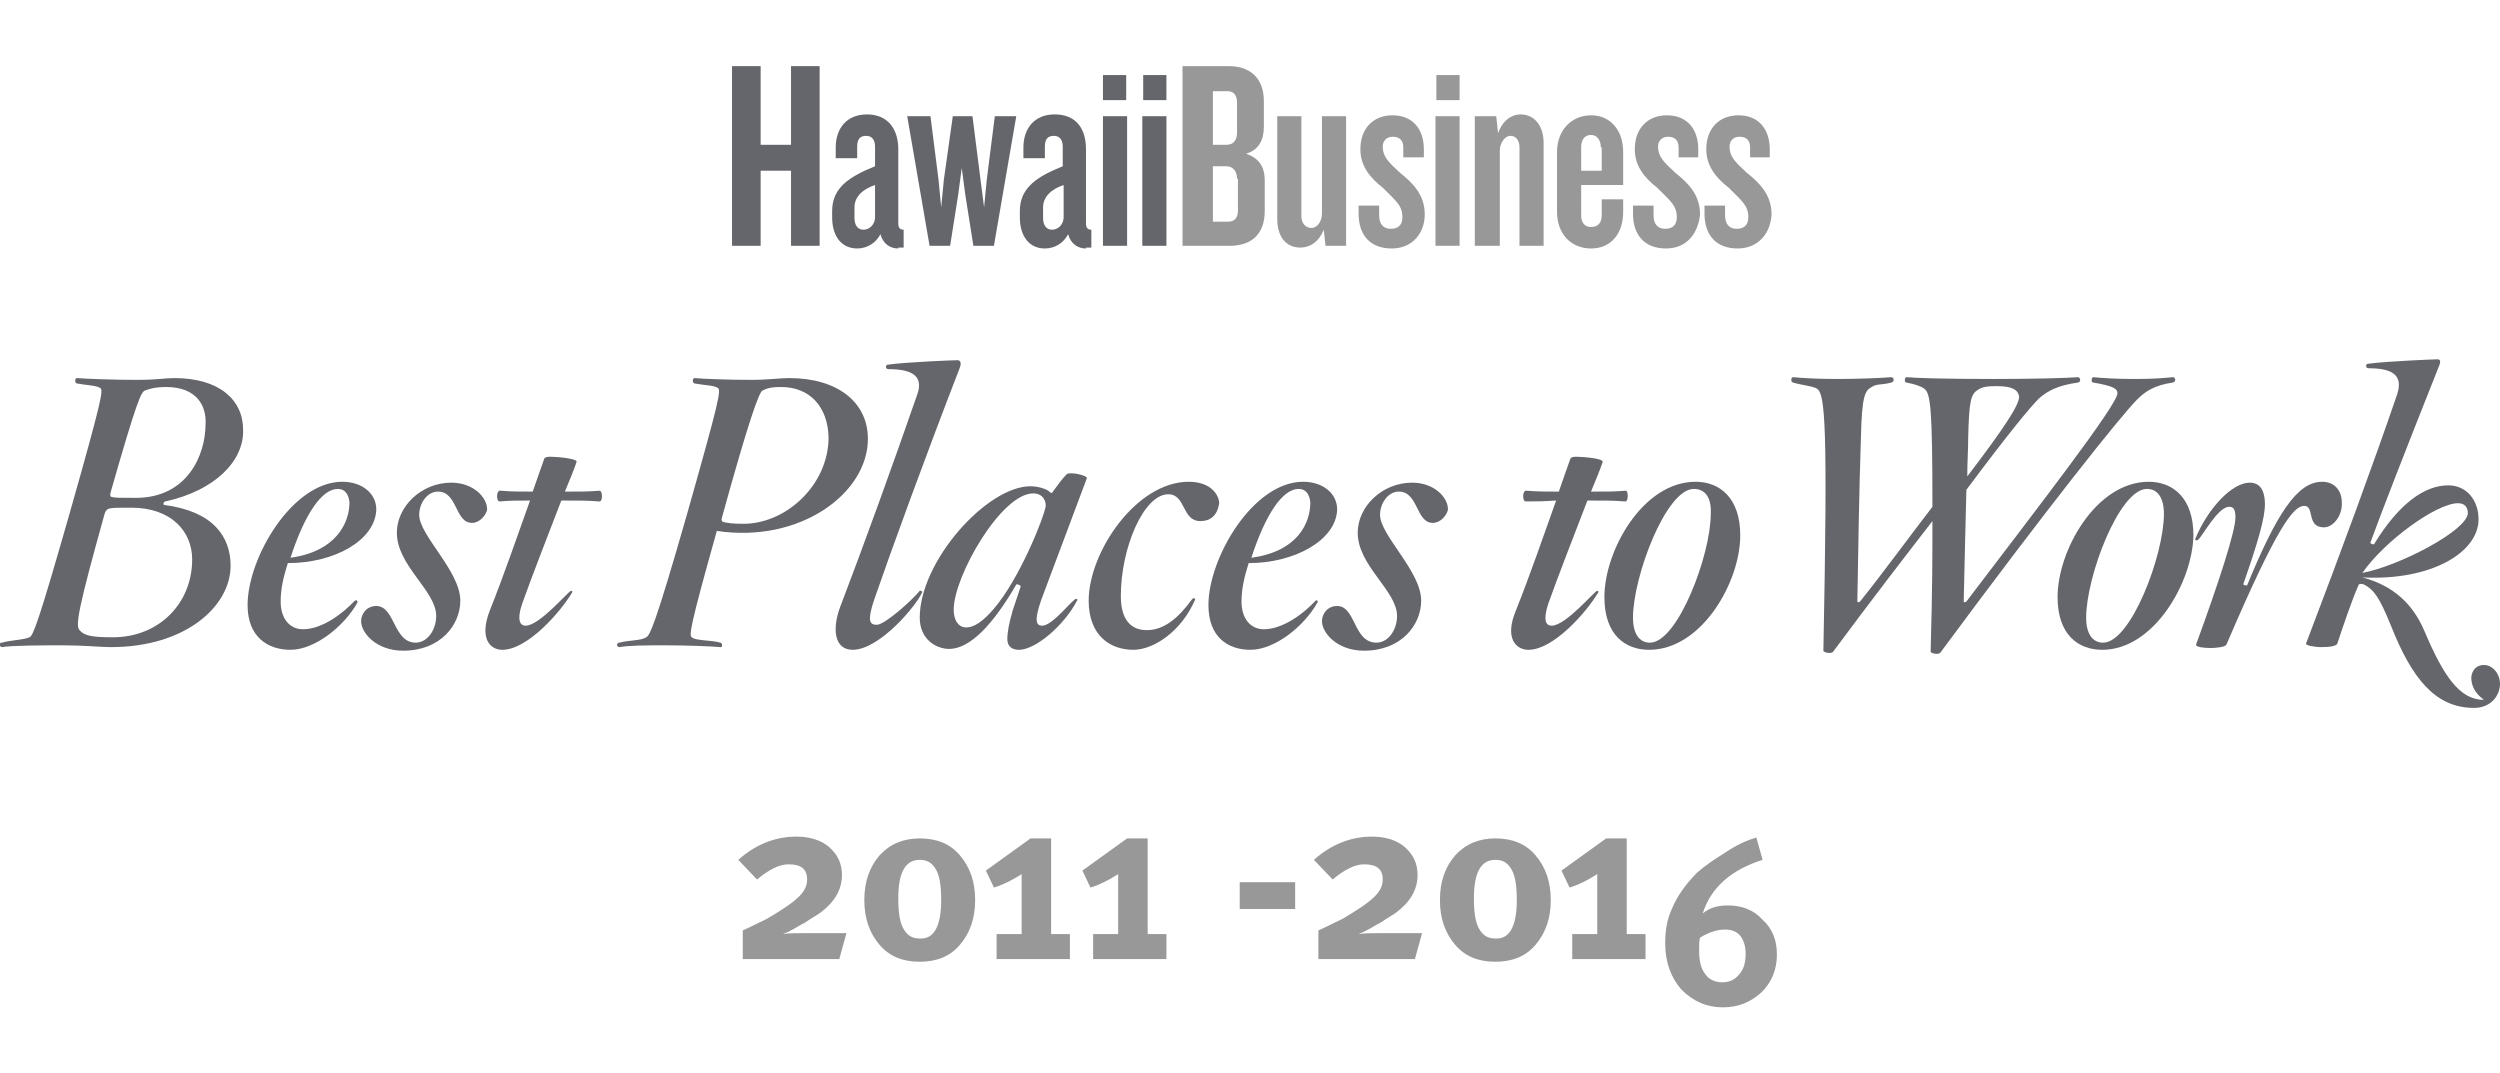 <?xml version="1.0" encoding="utf-8"?>
<!-- Generator: Adobe Illustrator 20.1.0, SVG Export Plug-In . SVG Version: 6.00 Build 0)  -->
<svg version="1.1" id="Layer_1" xmlns="http://www.w3.org/2000/svg" xmlns:xlink="http://www.w3.org/1999/xlink" x="0px" y="0px"
	 viewBox="0 0 279.7 120" style="enable-background:new 0 0 279.7 120;" xml:space="preserve">
<style type="text/css">
	.st0{fill:#65666B;}
	.st1{fill:#989898;}
</style>
<g>
	<g>
		<g>
			<g>
				<g>
					<g>
						<g>
							<path class="st0" d="M18.6,43.3c-1.2,0-1.9,0.2-2.4,0.4c-0.4,0.2-0.8,0.8-3.8,11.3c-0.1,0.3-0.1,0.6,0.1,0.6
								c0.4,0.1,0.8,0.1,2.7,0.1c5.7,0,7.8-4.7,7.8-8.3C23.1,45.4,22,43.3,18.6,43.3 M14.7,56.8c-1.6,0-2.1,0-2.5,0.1
								c-0.3,0.1-0.4,0.3-0.5,0.6C8.8,67.9,8.4,70,8.9,70.5c0.5,0.6,1.3,0.8,3.7,0.8c5.3,0,8.9-3.9,8.9-8.7
								C21.5,59.4,19.1,56.8,14.7,56.8 M18.5,56.1c-0.2,0-0.3,0.4-0.1,0.4c5.4,0.7,7.4,3.5,7.4,6.8c0,4.5-5,9.1-13.4,9.1
								c-1.2,0-3-0.2-5.2-0.2c-2.3,0-5.8,0-7,0.2c-0.2,0-0.4-0.5,0-0.5c1.1-0.3,2.4-0.3,3.1-0.6c0.4-0.2,0.9-1.3,4.5-13.9
								c3.6-12.7,3.8-13.8,3.4-14c-0.5-0.3-1.6-0.3-2.6-0.5c-0.3-0.1-0.2-0.6,0-0.6c1.2,0.1,4.5,0.2,6.8,0.2c2.2,0,3-0.2,4.1-0.2
								c5,0,7.7,2.4,7.7,5.8C27.3,51.6,24,54.9,18.5,56.1"/>
							<path class="st0" d="M37.8,54.7c-1.8,0-3.7,2.8-5.3,7.7c5.1-0.7,6.6-3.9,6.6-6.2C39,55.3,38.6,54.7,37.8,54.7 M32.2,63
								c-0.5,1.6-0.8,2.9-0.8,4.3c0,1.9,1,3.1,2.5,3.1c2.1,0,4.4-1.7,5.8-3.2c0.2-0.1,0.3,0,0.3,0.2c-1.5,2.7-4.8,5.3-7.5,5.3
								c-2.5,0-4.8-1.4-4.8-5c0-5.3,5-13.8,10.6-13.8c2.2,0,3.8,1.3,3.8,3.1C42,60.4,37.5,63,32.2,63"/>
							<path class="st0" d="M52.8,58.5c-1.9,0-1.6-3.5-3.8-3.5c-1.2,0-2.1,1.3-2.1,2.6c0,2.3,4.6,6.3,4.6,9.6c0,2.7-2.2,5.6-6.4,5.6
								c-3,0-4.7-2-4.7-3.3c0-0.8,0.6-1.7,1.7-1.7c2.1,0,1.9,4.1,4.4,4.1c1.3,0,2.3-1.4,2.3-3c0-2.8-4.4-5.6-4.4-9.3
								c0-2.9,2.7-5.6,6.1-5.6c2.4,0,4,1.6,4,3C54.4,57.6,53.7,58.5,52.8,58.5"/>
							<path class="st0" d="M67,56.1C65.5,56,65.4,56,62.8,56c-1.5,3.9-3.3,8.5-4.4,11.6c-0.6,1.8-0.2,2.4,0.4,2.4
								c1.6,0,4.8-3.9,5.1-3.9c0.1,0,0.2,0.1,0.1,0.2c-1.3,2.2-5,6.4-7.8,6.4c-1.4,0-2.6-1.3-1.4-4.4c1.6-4,3.1-8.4,4.5-12.3
								c-1.6,0-2.1,0-3.4,0.1c-0.4,0-0.4-1.3,0.1-1.2c1.2,0.1,2,0.1,3.6,0.1c0.5-1.5,1-2.8,1.3-3.7c0.1-0.2,0.5-0.2,0.7-0.2
								c0.7,0,3.1,0.2,2.9,0.6c-0.3,0.9-0.8,2.1-1.3,3.3c2.5,0,2.4,0,3.9-0.1C67.4,54.9,67.5,56.2,67,56.1"/>
							<path class="st0" d="M87.4,43.3c-1.3,0-1.7,0.2-2.1,0.4c-0.4,0.2-1.6,3.6-4.5,14.1c-0.1,0.3-0.1,0.5,0.1,0.6
								c0.5,0.1,0.9,0.2,2.3,0.2c4.7,0,9.5-4.3,9.5-9.7C92.6,45.5,90.6,43.3,87.4,43.3 M80.2,59.4c-3.1,11-3.1,11.7-2.8,11.9
								c0.4,0.4,2.2,0.3,3.2,0.6c0.3,0.1,0.2,0.6,0,0.5c-1.1-0.1-3.9-0.2-6.1-0.2c-2.3,0-4,0-5.2,0.2c-0.3,0-0.4-0.5,0-0.5
								c1.1-0.3,2.4-0.2,3-0.6c0.4-0.2,1-1.3,4.6-13.9c3.6-12.7,3.8-13.8,3.4-14c-0.4-0.3-1.6-0.3-2.6-0.5c-0.3-0.1-0.2-0.6,0-0.6
								c1.1,0.1,4.1,0.2,6.3,0.2c2,0,3.2-0.2,4.3-0.2c5.4,0,8.8,2.7,8.8,6.8C97.1,55.2,89.5,60.8,80.2,59.4"/>
							<path class="st0" d="M97.8,67.1c-0.8,2.4-0.5,2.8,0.3,2.8c0.9,0,4-2.8,4.8-3.8c0-0.1,0.3,0.1,0.3,0.1
								c-0.6,1.5-4.8,6.5-7.8,6.5c-2.1,0-2.3-2.4-1.4-4.8c2.6-6.8,5.9-15.9,8.6-23.7c0.7-1.9-0.2-2.9-3.2-2.9
								c-0.4,0-0.3-0.5-0.1-0.5c2.2-0.3,7.4-0.5,7.8-0.5c0.3,0,0.5,0.2,0.3,0.8C103.6,50.9,99.7,61.6,97.8,67.1"/>
							<path class="st0" d="M115.6,55.2c-3.6,0-8.9,9.3-8.9,13c0,1.3,0.6,2,1.4,2c0.9,0,1.9-0.7,3.1-2.1c2.9-3.4,5.6-10.2,5.8-11.5
								C117,55.8,116.5,55.2,115.6,55.2 M116.5,67.1c-0.8,2.3-0.6,2.9,0.1,2.9c1.2,0,3.4-3,3.8-3c0.1,0,0.2,0.1,0.1,0.2
								c-1.4,2.7-4.6,5.5-6.5,5.5c-0.8,0-1.3-0.4-1.3-1.2c0-0.8,0.2-1.8,0.6-3.2l0.9-2.7c0-0.1-0.4-0.3-0.5-0.2
								c-2.6,4.5-5.2,7.2-7.5,7.2c-1.5,0-3.3-1.1-3.3-3.5c0-6.3,7.5-14.7,12.4-14.7c0.8,0,1.8,0.3,2.1,0.6c0.2,0.2,0.3,0.2,0.4,0
								c0.5-0.7,1.1-1.5,1.5-1.9c0.3-0.4,2.4,0.1,2.3,0.4L116.5,67.1z"/>
							<path class="st0" d="M134.3,58.3c-2.1,0-1.6-3-3.6-3c-2.7,0-5.3,5.9-5.3,11.4c0,2.6,1.1,3.8,2.9,3.8c1.9,0,3.5-1.3,5.1-3.5
								c0.1-0.1,0.4-0.1,0.3,0.1c-1.5,3.5-4.6,5.6-6.9,5.6c-2.6,0-5-1.6-5-5.5c0-5.4,5.3-13.3,11.2-13.3c2.6,0,3.4,1.6,3.4,2.4
								C136.2,57.7,135.4,58.3,134.3,58.3"/>
							<path class="st0" d="M145.3,54.7c-1.8,0-3.7,2.8-5.3,7.7c5.2-0.7,6.6-3.9,6.6-6.2C146.5,55.3,146.1,54.7,145.3,54.7
								 M139.7,63c-0.5,1.6-0.8,2.9-0.8,4.3c0,1.9,1,3.1,2.5,3.1c2.1,0,4.4-1.7,5.8-3.2c0.1-0.1,0.3,0,0.2,0.2
								c-1.5,2.7-4.8,5.3-7.5,5.3c-2.5,0-4.7-1.4-4.7-5c0-5.3,5-13.8,10.6-13.8c2.2,0,3.8,1.3,3.8,3.1C149.5,60.4,144.9,63,139.7,63
								"/>
							<path class="st0" d="M160.3,58.5c-1.9,0-1.6-3.5-3.8-3.5c-1.2,0-2.1,1.3-2.1,2.6c0,2.3,4.6,6.3,4.6,9.6
								c0,2.7-2.2,5.6-6.4,5.6c-3,0-4.7-2-4.7-3.3c0-0.8,0.6-1.7,1.7-1.7c2.1,0,1.8,4.1,4.4,4.1c1.3,0,2.3-1.4,2.3-3
								c0-2.8-4.4-5.6-4.4-9.3c0-2.9,2.7-5.6,6.1-5.6c2.4,0,4,1.6,4,3C161.9,57.6,161.2,58.5,160.3,58.5"/>
							<path class="st0" d="M181.8,56.1c-1.5-0.1-1.6-0.1-4.2-0.1c-1.5,3.9-3.3,8.5-4.4,11.6c-0.6,1.9-0.2,2.4,0.4,2.4
								c1.6,0,4.8-3.9,5.1-3.9c0.1,0,0.2,0.1,0.1,0.2c-1.3,2.2-5,6.4-7.8,6.4c-1.4,0-2.7-1.3-1.4-4.4c1.6-4,3.1-8.4,4.5-12.3
								c-1.6,0.1-2.1,0.1-3.4,0.1c-0.4,0-0.4-1.3,0.1-1.2c1.2,0.1,2,0.1,3.6,0.1c0.5-1.5,1-2.8,1.3-3.7c0.1-0.2,0.5-0.2,0.7-0.2
								c0.7,0,3.1,0.2,2.9,0.6c-0.3,0.9-0.8,2.1-1.3,3.3c2.5,0,2.4,0,3.9-0.1C182.2,54.9,182.2,56.2,181.8,56.1"/>
							<path class="st0" d="M189.5,54.7c-3.1,0-6.8,9.8-6.8,14.4c0,1.8,0.7,2.8,1.9,2.8c3.1,0,6.8-9.8,6.8-14.4
								C191.5,55.7,190.8,54.7,189.5,54.7 M184.5,72.7c-2.7,0-5-1.7-5-5.9c0-5.2,4.3-12.9,10.2-12.9c2.7,0,5,1.8,5,6
								C194.7,65.1,190.4,72.7,184.5,72.7"/>
							<g>
								<path class="st0" d="M223.4,43.2c-1.2,0-1.6,0.1-2.1,0.4c-0.8,0.5-1,1.2-1.1,5.4c0,1.5-0.1,2.6-0.1,4.3
									c4.2-5.5,5.8-8,5.8-8.9C225.8,43.6,225.1,43.2,223.4,43.2 M239.1,44.7c-1.8,1.8-10.1,12.2-22,28.3c-0.2,0.3-1.1,0.1-1.1-0.1
									c0.2-7.1,0.2-10.8,0.2-14.6c-3.1,4-6.8,8.8-11.1,14.6c-0.2,0.3-1.1,0.1-1.1-0.1c0.5-25.1,0.2-28.7-0.7-29.3
									c-0.4-0.3-1.7-0.4-2.7-0.7c-0.3-0.1-0.2-0.6,0-0.6c1.1,0.1,2.7,0.2,4.9,0.2c2.3,0,4.9-0.1,6.1-0.2c0.3,0,0.4,0.5,0,0.6
									c-1.1,0.3-1.6,0.1-2.2,0.5c-0.7,0.4-1.1,0.8-1.2,5.7c-0.2,6-0.3,12.4-0.4,18.3c0,0.1,0.2,0.1,0.3,0
									c2.8-3.5,5.4-7.1,8.1-10.6c0-10.9-0.2-12.7-0.9-13.2c-0.4-0.3-1-0.5-2-0.7c-0.3,0-0.2-0.6,0-0.6c1.1,0.1,4.2,0.2,9.8,0.2
									c4.3,0,8.2-0.1,9.4-0.2c0.2,0,0.4,0.5,0,0.6c-2.2,0.3-3.4,0.9-4.4,1.8c-0.9,0.9-3.1,3.5-8.1,10.2c-0.1,4.5-0.2,7.5-0.3,12.5
									c0,0.1,0.2,0.1,0.3,0c7.9-10.4,16.9-22,16.9-23.3c0-0.5-0.4-0.8-2.7-1.2c-0.3,0-0.2-0.6,0-0.6c1.1,0.1,2.4,0.2,4.6,0.2
									c2.2,0,3.2-0.1,4.3-0.2c0.3,0,0.4,0.5,0,0.6C241,43.1,240,43.8,239.1,44.7"/>
								<path class="st0" d="M240.2,54.7c-3.1,0-6.8,9.8-6.8,14.4c0,1.8,0.7,2.8,1.9,2.8c3.1,0,6.8-9.8,6.8-14.4
									C242.1,55.7,241.4,54.7,240.2,54.7 M235.2,72.7c-2.7,0-5-1.7-5-5.9c0-5.2,4.3-12.9,10.2-12.9c2.7,0,5,1.8,5,6
									C245.3,65.1,241,72.7,235.2,72.7"/>
								<path class="st0" d="M260,59c-2,0-1-2.4-2.2-2.4c-1.2,0-3,2.2-8.7,15.5c-0.1,0.3-1.2,0.4-1.8,0.4c-0.7,0-1.7-0.1-1.6-0.4
									c2.6-7.1,4.4-12.7,4.4-14.2c0-0.9-0.2-1.2-0.7-1.2c-1.3,0-3.1,3.5-3.5,3.7c-0.1,0.1-0.3,0.1-0.3-0.1
									c1.4-3.4,4.1-6.3,6.1-6.3c1.3,0,1.7,1.1,1.7,2.4c0,1.6-0.8,4.3-2.4,8.9c-0.1,0.2,0.4,0.2,0.4,0.2c3.3-8,5.6-11.6,8.4-11.6
									c1.4,0,2.2,1,2.2,2.3C262.1,57.6,261.1,59,260,59"/>
								<path class="st0" d="M275,56.3c-2.4,0-8.2,4.2-10.7,7.8c4.2-0.8,11.8-4.8,11.8-6.7C276.1,56.8,275.8,56.3,275,56.3
									 M277.9,74.4c1,0,1.8,1,1.8,2.1c0,1.3-1,2.7-2.9,2.7c-4.4,0-7-3.4-9.3-9.2c-1.3-3.2-1.9-4-3-4.6c-0.3-0.1-0.5-0.1-0.6,0
									c-0.8,1.8-1.8,4.8-2.4,6.6c-0.1,0.3-0.9,0.4-1.8,0.4c-0.8,0-1.8-0.2-1.7-0.4c4-10.5,7.5-20,10.2-27.9
									c0.6-1.9-0.2-2.9-3.2-2.9c-0.4,0-0.3-0.5-0.1-0.5c2.3-0.3,7.5-0.5,7.8-0.5c0.3,0,0.4,0.2,0.2,0.7c-3.9,9.8-6.3,16-7.7,19.8
									c0,0.2,0.4,0.2,0.4,0.2c2.8-4.6,5.7-6.6,8.3-6.6c2.1,0,3.4,1.7,3.4,3.8c0,3.7-5.3,6.9-13,6.5c3.4,0.9,5.6,2.9,6.9,5.9
									c2.2,5.2,4,7.8,6.7,7.8c-0.8-0.6-1.3-1.3-1.4-2.2C276.4,75.4,276.8,74.4,277.9,74.4"/>
							</g>
						</g>
					</g>
					<g>
						<polygon class="st0" points="88.5,27.5 88.5,19.1 85.1,19.1 85.1,27.5 81.9,27.5 81.9,7.4 85.1,7.4 85.1,16.2 88.5,16.2 
							88.5,7.4 91.7,7.4 91.7,27.5 88.5,27.5 						"/>
						<path class="st0" d="M97.9,20.7c-1.5,0.5-2.3,1.4-2.3,2.5v1.2c0,0.7,0.3,1.3,1,1.3c0.7,0,1.3-0.6,1.3-1.4V20.7L97.9,20.7z
							 M100.5,27.8c-0.9,0-1.7-0.5-2-1.6c-0.5,1-1.5,1.6-2.6,1.6c-1.7,0-2.8-1.3-2.8-3.5v-0.7c0-2.7,2.1-3.9,4.8-5v-2.2
							c0-0.7-0.3-1.2-1-1.2c-0.7,0-1,0.4-1,1.2v1.3h-2.4v-1.2c0-2.1,1.2-3.7,3.5-3.7s3.5,1.6,3.5,3.9V25c0,0.5,0.2,0.7,0.6,0.7v2
							H100.5L100.5,27.8z"/>
						<polygon class="st0" points="111.2,27.5 108.9,27.5 108,21.8 107.6,18.8 107.2,21.8 106.3,27.5 104,27.5 101.5,13 104.1,13 
							105,20.1 105.3,23.2 105.6,20.1 106.6,13 108.8,13 109.7,20.1 110.1,23.2 110.4,20.1 111.3,13 113.7,13 111.2,27.5 						"/>
						<path class="st0" d="M119,20.7c-1.5,0.5-2.3,1.4-2.3,2.5v1.2c0,0.7,0.3,1.3,1,1.3c0.7,0,1.3-0.6,1.3-1.4V20.7L119,20.7z
							 M121.5,27.8c-0.9,0-1.7-0.5-2-1.6c-0.5,1-1.5,1.6-2.6,1.6c-1.7,0-2.8-1.3-2.8-3.5v-0.7c0-2.7,2.1-3.9,4.8-5v-2.2
							c0-0.7-0.3-1.2-1-1.2c-0.7,0-1,0.4-1,1.2v1.3h-2.4v-1.2c0-2.1,1.2-3.7,3.5-3.7c2.4,0,3.5,1.6,3.5,3.9V25
							c0,0.5,0.2,0.7,0.6,0.7v2H121.5L121.5,27.8z"/>
						<path class="st0" d="M123.4,11.2V8.4h2.6v2.8H123.4L123.4,11.2z M123.4,27.5V13h2.7v14.5H123.4L123.4,27.5z"/>
						<path class="st0" d="M127.9,11.2V8.4h2.6v2.8H127.9L127.9,11.2z M127.8,27.5V13h2.7v14.5H127.8L127.8,27.5z"/>
						<path class="st1" d="M138.4,20c0-0.9-0.5-1.4-1.2-1.4h-1.5v6.2h1.7c0.8,0,1.1-0.5,1.1-1.3V20L138.4,20z M138.4,11.5
							c0-0.9-0.4-1.3-1.1-1.3h-1.6v6h1.5c0.8,0,1.2-0.5,1.2-1.4V11.5L138.4,11.5z M137.6,27.5h-5.3V7.4h5.2c2.2,0,3.9,1.2,3.9,3.9
							v2.9c0,1.5-0.6,2.6-2,3c1.5,0.5,2.1,1.5,2.1,3v3.4C141.5,26.4,139.8,27.5,137.6,27.5L137.6,27.5z"/>
						<path class="st1" d="M148.3,27.5l-0.2-1.8c-0.5,1.3-1.5,2-2.6,2c-1.7,0-2.6-1.3-2.6-3.2V13h2.7v11.2c0,0.8,0.5,1.3,1.1,1.3
							c0.8,0,1.2-0.9,1.2-1.6V13h2.7v14.5H148.3L148.3,27.5z"/>
						<path class="st1" d="M155.7,27.8c-2.4,0-3.7-1.5-3.7-3.9V23h2.3v1.1c0,1,0.5,1.5,1.3,1.5c0.8,0,1.3-0.4,1.3-1.3
							c0-1.3-0.7-1.8-2.2-3.3c-1.4-1.1-2.5-2.4-2.5-4.3c0-2.4,1.5-3.8,3.6-3.8c2.3,0,3.5,1.6,3.5,3.8v0.9H157v-1.1
							c0-0.8-0.4-1.2-1.2-1.2c-0.7,0-1.1,0.5-1.1,1.1c0,1.1,0.6,1.7,1.9,2.9c1.5,1.2,2.8,2.5,2.8,4.7
							C159.4,26,158.1,27.8,155.7,27.8L155.7,27.8z"/>
						<path class="st1" d="M160.7,11.2V8.4h2.6v2.8H160.7L160.7,11.2z M160.6,27.5V13h2.7v14.5H160.6L160.6,27.5z"/>
						<path class="st1" d="M170,27.5V16.5c0-0.8-0.4-1.3-1-1.3c-0.7,0-1.2,0.9-1.2,1.6v10.7H165V13h2.4l0.2,1.9
							c0.5-1.4,1.5-2.1,2.5-2.1c1.6,0,2.6,1.3,2.6,3.2v11.5H170L170,27.5z"/>
						<path class="st1" d="M179.1,16.5c0-0.8-0.4-1.4-1.1-1.4c-0.7,0-1.1,0.5-1.1,1.4v2.6h2.3V16.5L179.1,16.5z M178,27.8
							c-2.2,0-3.8-1.6-3.8-4.1v-6.7c0-2.4,1.6-4.1,3.8-4.1c2.2,0,3.6,1.7,3.6,4.1v3.7h-4.7v3.4c0,0.8,0.4,1.3,1.1,1.3
							c0.8,0,1.2-0.5,1.2-1.3v-1.8h2.4v1.4C181.6,26.2,180.2,27.8,178,27.8L178,27.8z"/>
						<path class="st1" d="M186.4,27.8c-2.4,0-3.7-1.5-3.7-3.9V23h2.3v1.1c0,1,0.5,1.5,1.3,1.5c0.8,0,1.3-0.4,1.3-1.3
							c0-1.3-0.7-1.8-2.2-3.3c-1.4-1.1-2.5-2.4-2.5-4.3c0-2.4,1.5-3.8,3.6-3.8c2.3,0,3.5,1.6,3.5,3.8v0.9h-2.2v-1.1
							c0-0.8-0.4-1.2-1.2-1.2c-0.7,0-1.1,0.5-1.1,1.1c0,1.1,0.6,1.7,1.9,2.9c1.5,1.2,2.8,2.5,2.8,4.7C190,26,188.8,27.8,186.4,27.8
							L186.4,27.8z"/>
						<path class="st1" d="M194.4,27.8c-2.4,0-3.7-1.5-3.7-3.9V23h2.3v1.1c0,1,0.5,1.5,1.3,1.5c0.8,0,1.3-0.4,1.3-1.3
							c0-1.3-0.7-1.8-2.2-3.3c-1.4-1.1-2.5-2.4-2.5-4.3c0-2.4,1.5-3.8,3.6-3.8c2.3,0,3.5,1.6,3.5,3.8v0.9h-2.2v-1.1
							c0-0.8-0.4-1.2-1.2-1.2c-0.7,0-1.1,0.5-1.1,1.1c0,1.1,0.6,1.7,1.9,2.9c1.5,1.2,2.8,2.5,2.8,4.7
							C198.1,26,196.8,27.8,194.4,27.8L194.4,27.8z"/>
					</g>
				</g>
			</g>
		</g>
		<g>
			<path class="st1" d="M94.7,104.4l-0.8,2.9H83.1v-3.2c0.4-0.2,1.3-0.6,2.7-1.3c1.7-1,2.9-1.8,3.6-2.5c0.6-0.6,0.9-1.2,0.9-1.9
				c0-1.2-0.7-1.7-2.1-1.7c-1,0-2.2,0.6-3.5,1.7l-2.1-2.2c1.9-1.7,4.1-2.6,6.5-2.6c1.5,0,2.8,0.4,3.7,1.2c0.9,0.8,1.4,1.8,1.4,3.1
				c0,1.6-0.8,3-2.4,4.2c-0.4,0.3-1,0.6-1.7,1.1c-0.6,0.3-1.2,0.7-1.8,1l-0.7,0.3c0.6-0.1,1.5-0.1,2.5-0.1H94.7z"/>
			<path class="st1" d="M102.9,93.8c1.9,0,3.4,0.6,4.5,1.9c1.1,1.3,1.7,2.9,1.7,5c0,2.1-0.6,3.7-1.7,5c-1.1,1.3-2.6,1.9-4.5,1.9
				c-1.9,0-3.4-0.6-4.5-1.9s-1.7-2.9-1.7-5c0-2.1,0.6-3.7,1.7-5C99.6,94.4,101.1,93.8,102.9,93.8z M105.3,100.7
				c0-1.7-0.2-2.9-0.7-3.6c-0.4-0.6-0.9-0.9-1.7-0.9c-1.6,0-2.4,1.4-2.4,4.3c0,1.7,0.2,2.9,0.7,3.6c0.4,0.6,0.9,0.9,1.7,0.9
				C104.5,105.1,105.3,103.6,105.3,100.7z"/>
			<path class="st1" d="M115.3,93.8h2.3v10.7h2.1v2.8h-8.2v-2.8h2.8v-6.7c-1.1,0.7-2.1,1.2-3.1,1.5l-0.9-1.9L115.3,93.8z"/>
			<path class="st1" d="M126.1,93.8h2.3v10.7h2.1v2.8h-8.2v-2.8h2.8v-6.7c-1.1,0.7-2.1,1.2-3.1,1.5l-0.9-1.9L126.1,93.8z"/>
			<path class="st1" d="M138.7,98.7h6.2v3h-6.2V98.7z"/>
			<path class="st1" d="M159.1,104.4l-0.8,2.9h-10.8v-3.2c0.4-0.2,1.3-0.6,2.7-1.3c1.7-1,2.9-1.8,3.6-2.5c0.6-0.6,0.9-1.2,0.9-1.9
				c0-1.2-0.7-1.7-2.1-1.7c-1,0-2.2,0.6-3.5,1.7l-2.1-2.2c1.9-1.7,4.1-2.6,6.5-2.6c1.5,0,2.8,0.4,3.7,1.2c0.9,0.8,1.4,1.8,1.4,3.1
				c0,1.6-0.8,3-2.4,4.2c-0.4,0.3-1,0.6-1.7,1.1c-0.6,0.3-1.2,0.7-1.8,1l-0.7,0.3c0.6-0.1,1.5-0.1,2.5-0.1H159.1z"/>
			<path class="st1" d="M167.3,93.8c1.9,0,3.4,0.6,4.5,1.9c1.1,1.3,1.7,2.9,1.7,5c0,2.1-0.6,3.7-1.7,5c-1.1,1.3-2.6,1.9-4.5,1.9
				c-1.9,0-3.4-0.6-4.5-1.9c-1.1-1.3-1.7-2.9-1.7-5c0-2.1,0.6-3.7,1.7-5C164,94.4,165.5,93.8,167.3,93.8z M169.7,100.7
				c0-1.7-0.2-2.9-0.7-3.6c-0.4-0.6-0.9-0.9-1.7-0.9c-1.6,0-2.4,1.4-2.4,4.3c0,1.7,0.2,2.9,0.7,3.6c0.4,0.6,0.9,0.9,1.7,0.9
				C168.9,105.1,169.7,103.6,169.7,100.7z"/>
			<path class="st1" d="M179.7,93.8h2.3v10.7h2.1v2.8h-8.2v-2.8h2.8v-6.7c-1.1,0.7-2.1,1.2-3.1,1.5l-0.9-1.9L179.7,93.8z"/>
		</g>
	</g>
	<g>
		<path class="st1" d="M196.5,93.7l0.7,2.5c-3.5,1.1-5.8,3.1-6.7,6c0.7-0.6,1.6-0.9,2.8-0.9c1.6,0,2.9,0.5,3.9,1.6
			c1.1,1,1.6,2.3,1.6,3.9c0,1.7-0.6,3.1-1.7,4.2c-1.2,1.1-2.6,1.7-4.3,1.7c-1.9,0-3.4-0.7-4.7-2c-1.2-1.4-1.8-3.1-1.8-5.2
			c0-1.3,0.2-2.6,0.7-3.7c0.6-1.5,1.6-2.9,2.9-4.2c0.8-0.7,1.8-1.4,3.1-2.2C194.3,94.5,195.5,94,196.5,93.7z M190.2,104.9
			c-0.1,0.3-0.1,0.8-0.1,1.5c0,1.1,0.2,2,0.7,2.6c0.4,0.6,1.1,0.9,1.9,0.9c0.8,0,1.4-0.3,1.9-0.9c0.5-0.6,0.7-1.3,0.7-2.3
			c0-0.8-0.2-1.5-0.6-2c-0.4-0.5-1-0.7-1.7-0.7C192.1,104,191.2,104.3,190.2,104.9z"/>
	</g>
</g>
</svg>
